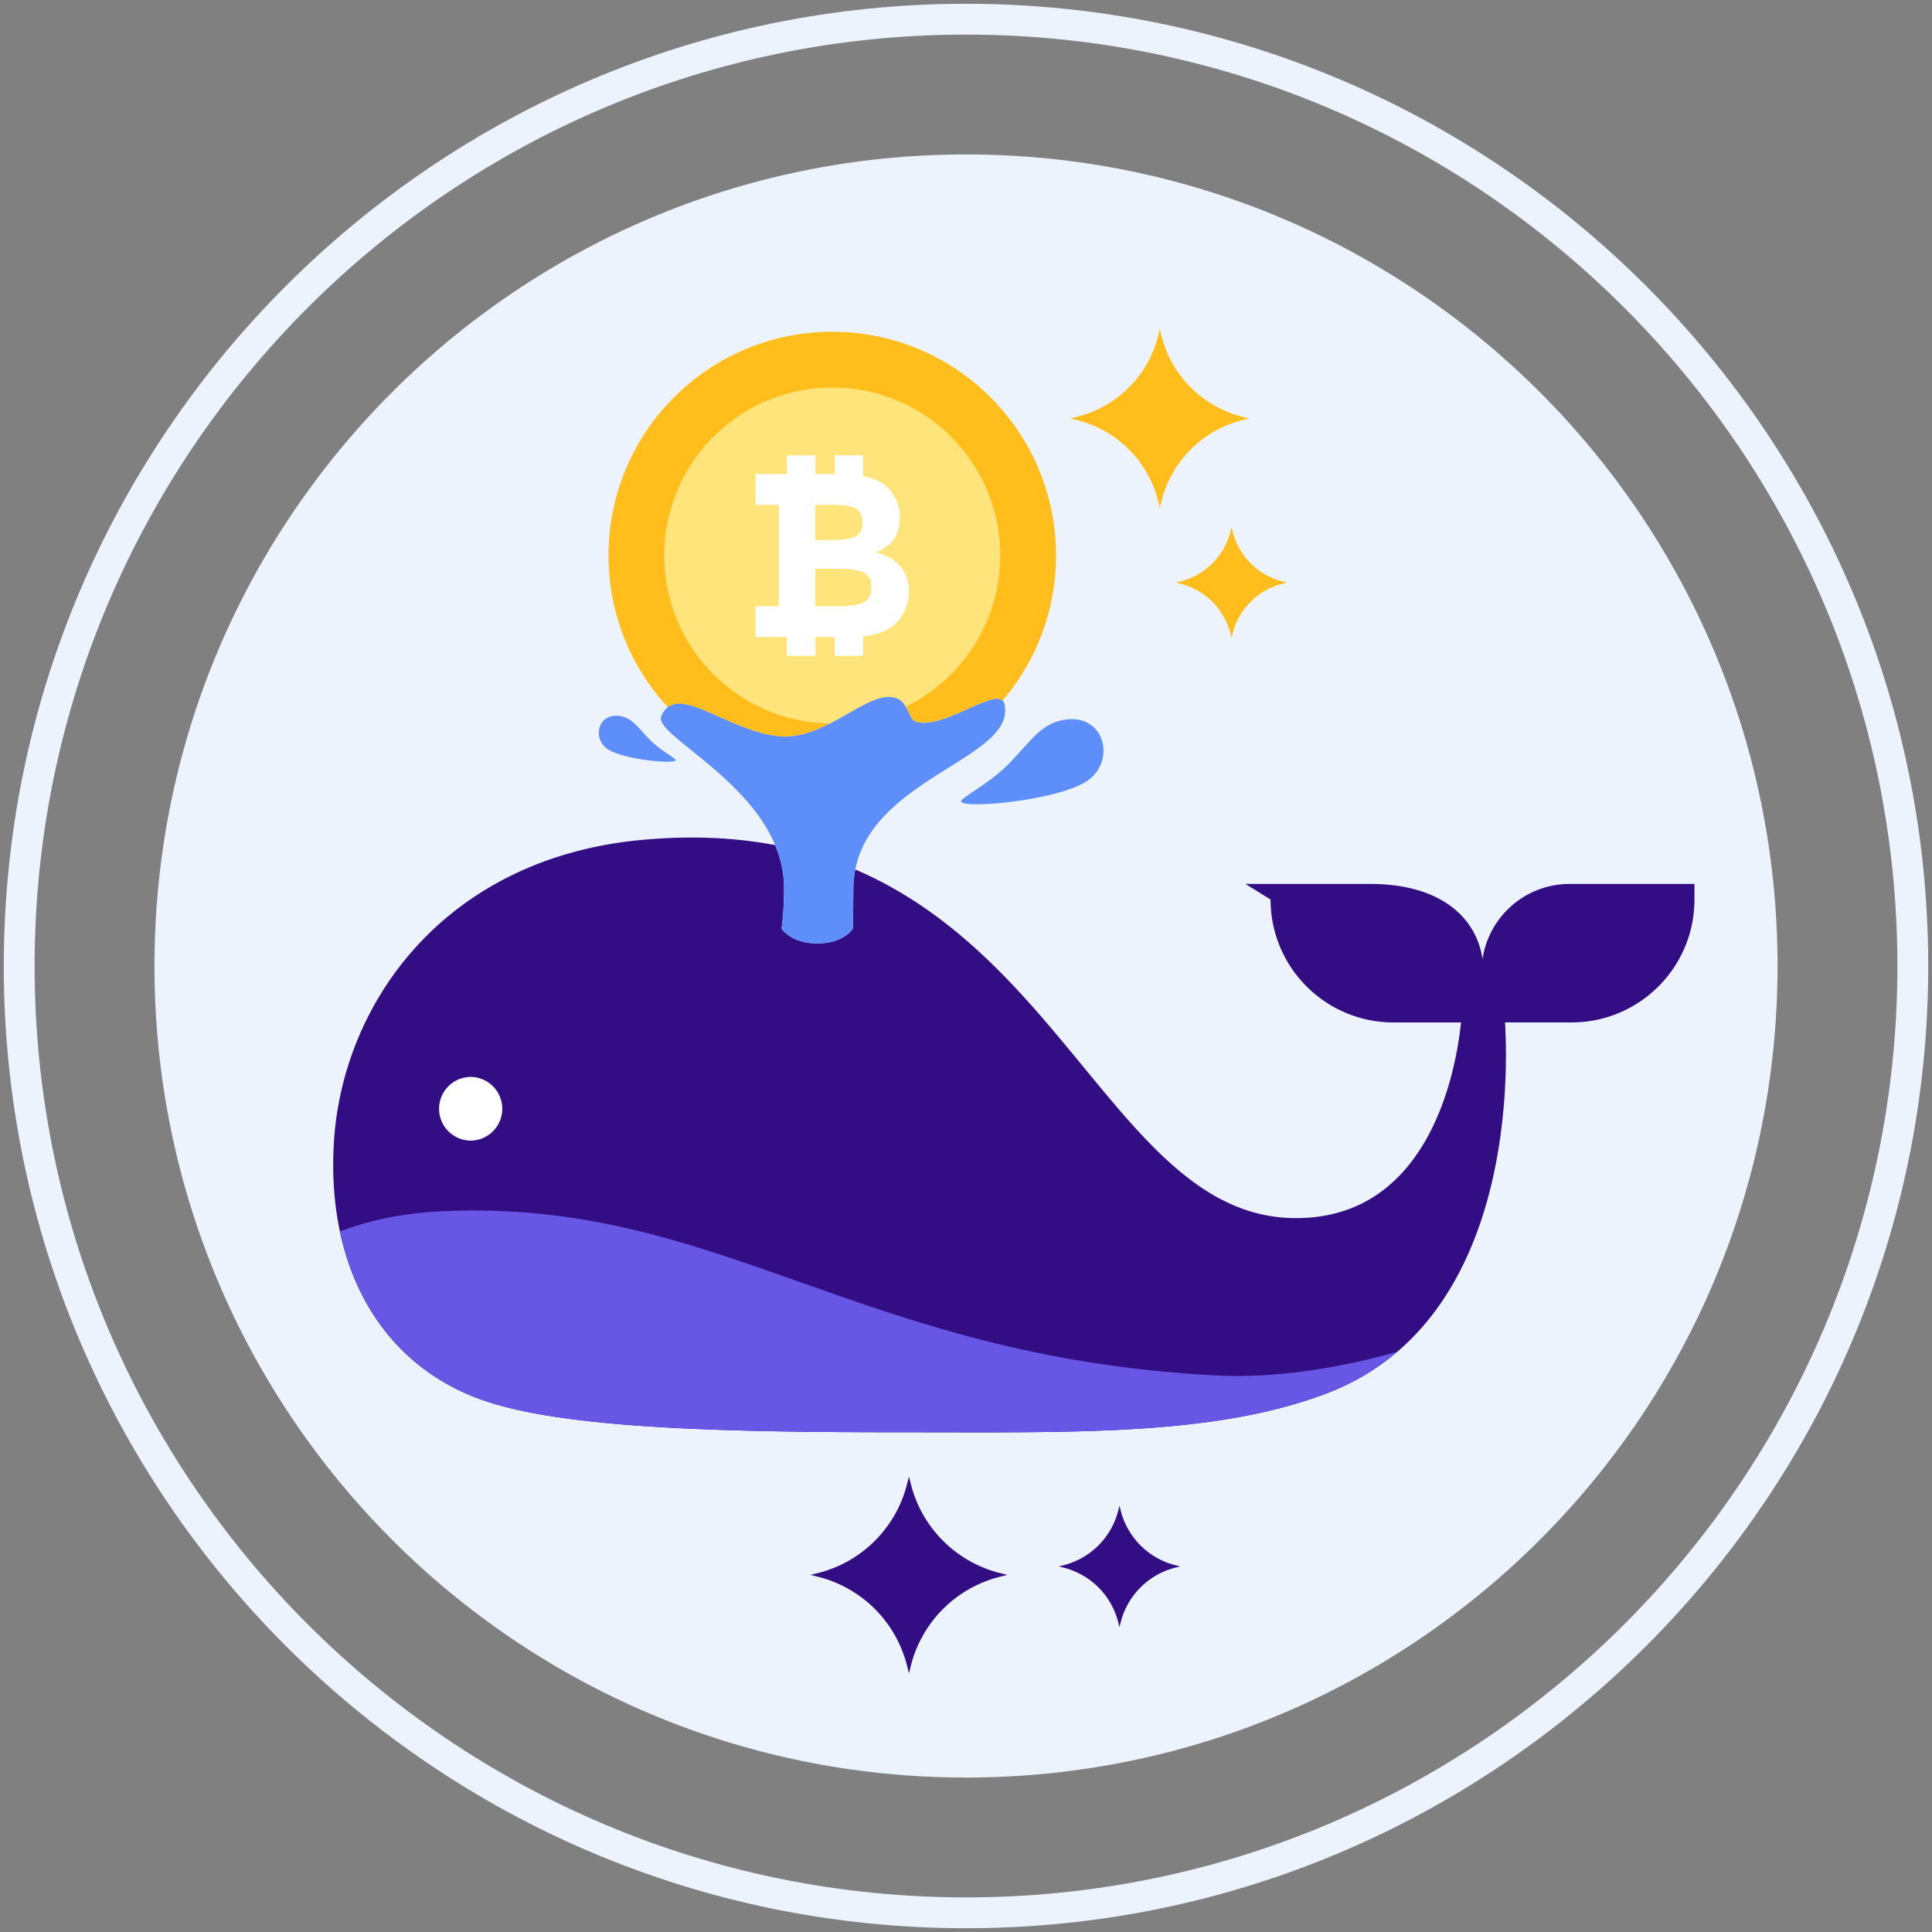 <?xml version="1.0" standalone="no"?><!DOCTYPE svg PUBLIC "-//W3C//DTD SVG 1.1//EN" "http://www.w3.org/Graphics/SVG/1.1/DTD/svg11.dtd"><svg class="icon" width="200px" height="200.00px" viewBox="0 0 1024 1024" version="1.1" xmlns="http://www.w3.org/2000/svg"><rect x="0" y="0" width="1024" height="1024" fill="#808080" stroke="none"/><path d="M512.008 81.856c-237.562 0-430.14 192.588-430.14 430.148 0 237.552 192.578 430.136 430.14 430.136 237.546 0 430.132-192.584 430.132-430.136 0-237.56-192.586-430.148-430.132-430.148z" fill="#EDF3FC" /><path d="M512.008 2C230.788 2 2 230.786 2 512.004 2 793.218 230.788 1022 512.008 1022 793.222 1022 1022 793.218 1022 512.004 1022 230.786 793.222 2 512.008 2z m0 1003.662c-272.21 0-493.662-221.454-493.662-493.658C18.346 239.794 239.8 18.338 512.008 18.338c272.204 0 493.648 221.458 493.648 493.666 0 272.204-221.446 493.658-493.648 493.658z" fill="#EDF3FC" /><path d="M441.12 175.834c-65.506 0-118.612 53.102-118.612 118.614 0 31.038 11.934 59.278 31.448 80.416 10.52-8.006 33.53 12.394 58.292 15.344 22.896 2.726 44.266-20.558 58.43-20.804 11.656-0.204 9.498 11.744 15.156 13.264 14.054 3.776 39.72-16.786 45.548-11.306 17.668-20.71 28.356-47.554 28.356-76.912 0-65.514-53.11-118.616-118.618-118.616z" fill="#FFBE1B" /><path d="M441.12 205.416c-49.174 0-89.036 39.856-89.036 89.032 0 48.786 39.244 88.386 87.886 89.008 4.108-2.094 8.054-4.39 11.806-6.514 1.162-0.658 2.302-1.298 3.424-1.912l0.102-0.056 0.066-0.036 0.266-0.144 0.124-0.066c0.424-0.228 0.848-0.458 1.266-0.678l0.046-0.024c0.202-0.108 0.402-0.208 0.602-0.31l0.016-0.008 0.44-0.224c0.552-0.284 1.1-0.554 1.64-0.814 0.216-0.104 0.434-0.214 0.648-0.314 0.212-0.1 0.42-0.188 0.63-0.284l0.056-0.024a44.758 44.758 0 0 1 2.714-1.132c0.21-0.078 0.42-0.152 0.628-0.224 0.894-0.314 1.77-0.578 2.624-0.784l0.016-0.004 0.268-0.062c0.588-0.132 1.168-0.24 1.734-0.312 0.04-0.006 0.082-0.016 0.122-0.02h0.004a14.22 14.22 0 0 1 3.408-0.014h0.006c0.2 0.024 0.372 0.07 0.562 0.102l0.042 0.008a12 12 0 0 1 1.066 0.216c0.218 0.06 0.416 0.138 0.622 0.21a0.138 0.138 0 0 0 0.016 0.006c0.27 0.096 0.542 0.19 0.79 0.304h0.002c0.208 0.098 0.398 0.208 0.59 0.314l0.014 0.008c0.208 0.12 0.412 0.236 0.604 0.366l0.004 0.004c0.194 0.132 0.376 0.274 0.554 0.418l0.006 0.006c0.09 0.072 0.172 0.148 0.258 0.222a9.572 9.572 0 0 1 0.726 0.706c0.11 0.122 0.218 0.246 0.322 0.372l0.002 0.004c0.178 0.214 0.35 0.432 0.51 0.66l0.036 0.05c0.242 0.348 0.47 0.702 0.682 1.066 29.672-14.442 50.122-44.878 50.122-80.094 0-49.172-39.864-89.028-89.036-89.028z" fill="#FFE37B" /><path d="M477.018 300.002c-3.18-3.664-7.436-6.078-12.79-7.228 1.48-0.656 2.514-1.128 3.09-1.424 0.574-0.286 1.608-1.008 3.09-2.16 4.368-3.29 6.546-8.32 6.546-15.076 0-5.604-1.932-10.622-5.806-15.068-2.14-2.39-5.334-4.286-9.58-5.696a35.952 35.952 0 0 0-4.04-1.04v-10.986h-15.15v9.932h-10.164v-9.932h-15.158v9.932h-16.59v16.308h12.356v53.752h-12.356v16.314h16.59v9.94h15.158v-9.94h10.164v9.94h15.15v-10.308c8.242-0.888 14.28-3.42 18.07-7.656 4.114-4.614 6.176-9.928 6.176-15.946 0-5.438-1.588-9.982-4.756-13.658z m-44.916-32.438h9.268c5.684 0 9.712 0.62 12.102 1.856 2.392 1.232 3.584 3.762 3.584 7.6 0 3.828-1.296 6.326-3.89 7.472-2.598 1.154-6.57 1.73-11.918 1.73h-9.144v-18.658z m25.638 51.718c-2.766 1.362-6.904 2.036-12.422 2.036h-13.216v-19.886h11.368c6.424 0 11.098 0.636 14.022 1.91 2.926 1.282 4.388 3.916 4.388 7.912-0.002 3.99-1.378 6.668-4.14 8.028z" fill="#FFFFFF" /><path d="M831.956 468.508c-23.478 0-42.9 17.328-46.192 39.894-3.29-22.566-22.712-39.894-59.524-39.894h-66.142l13.334 8.24c0 35.99 29.18 65.168 65.168 65.168h35.78c-2.524 24.438-16.192 103.708-87.436 103.708-89.248 0-120.37-136.258-233.63-184.784a54.582 54.582 0 0 0-1.032 10.662c0 7.86-0.25 20.706-0.25 20.706s-4.786 7.832-18.786 7.832-19-7.832-19-7.832 1.334-8.71 1.334-21.334c0-8.234-1.78-15.872-4.736-22.95-21.05-3.994-44.518-5.198-70.964-2.718-104.284 9.774-158.668 86.632-162.942 160.768-3.928 68.198 27.062 120.028 83.102 137.526 45.412 14.18 130.344 15.636 221.05 15.636 87.538 0 162.592 2.018 222.14-20.636 97.922-37.254 96.288-166.048 94.468-196.584h35.232c35.99 0 65.168-29.178 65.168-65.168v-8.24h-66.142z" fill="#330D84" /><path d="M344.7 392.364c-6.466-6.518-9.536-12.248-17.062-12.95-11.05-1.034-13.82 12.582-5.122 17.934 8.7 5.354 34.656 7.698 35.596 5.622 0.438-0.97-7.744-4.898-13.412-10.606zM565.868 381.258c-13.944 1.306-19.626 11.916-31.606 23.988-10.496 10.576-25.656 17.852-24.844 19.644 1.742 3.846 49.82-0.494 65.934-10.41 16.112-9.914 10.984-35.132-9.484-33.222zM532.436 373.332c-2.41-11.152-31.352 13.43-46.602 9.334-5.658-1.52-3.5-13.466-15.156-13.264-14.164 0.246-35.534 23.532-58.43 20.804-28-3.334-53.77-29.01-61.764-10.666-4.848 11.126 65.096 39.564 65.096 91.334 0 12.626-1.334 21.334-1.334 21.334s5 7.832 19 7.832 18.786-7.832 18.786-7.832 0.25-12.846 0.25-20.706c0-58.388 86.718-67.784 80.154-98.17z" fill="#5D8EF9" /><path d="M644 729.002c-190-10-263-94.002-410-87-21.834 1.04-39.584 5.248-53.824 10.72 9.472 44.7 37.504 77.55 79.864 90.778 45.412 14.18 130.344 15.636 221.05 15.636 87.538 0 162.592 2.018 222.14-20.636 14.526-5.526 26.846-13.078 37.314-22.014-28.614 8.01-62.834 14.29-96.544 12.516z" fill="#6857E5" /><path d="M249.334 570.794a16.878 16.878 0 0 0 0 33.752 16.876 16.876 0 0 0 0-33.752z" fill="#FFFFFF" /><path d="M658.508 220.876A58.998 58.998 0 0 1 615.636 178l-0.91-3.602-0.896 3.602a59.014 59.014 0 0 1-42.872 42.876l-3.608 0.904 3.608 0.904a58.996 58.996 0 0 1 42.872 42.872l0.896 3.604 0.91-3.604a58.98 58.98 0 0 1 42.872-42.872l3.61-0.904-3.61-0.904zM679.878 308.218a36.586 36.586 0 0 1-26.586-26.586l-0.562-2.234-0.556 2.234a36.596 36.596 0 0 1-26.584 26.586l-2.238 0.562 2.238 0.558a36.586 36.586 0 0 1 26.584 26.586l0.556 2.234 0.562-2.234a36.576 36.576 0 0 1 26.586-26.586l2.238-0.558-2.238-0.562z" fill="#FFBE1B" /><path d="M529.976 833.734a64.97 64.97 0 0 1-47.218-47.212l-0.986-3.964-1.006 3.964a64.922 64.922 0 0 1-47.2 47.212l-3.96 0.994 3.96 0.994a64.894 64.894 0 0 1 47.2 47.208l1.006 3.964 0.986-3.964a64.94 64.94 0 0 1 47.218-47.208l3.964-0.994-3.964-0.994zM623.074 829.62a40.068 40.068 0 0 1-29.116-29.112l-0.61-2.448-0.62 2.448a40.04 40.04 0 0 1-29.104 29.112l-2.444 0.612 2.444 0.616a40.016 40.016 0 0 1 29.104 29.11l0.62 2.446 0.61-2.446a40.04 40.04 0 0 1 29.116-29.11l2.446-0.616-2.446-0.612z" fill="#330D84" /></svg>